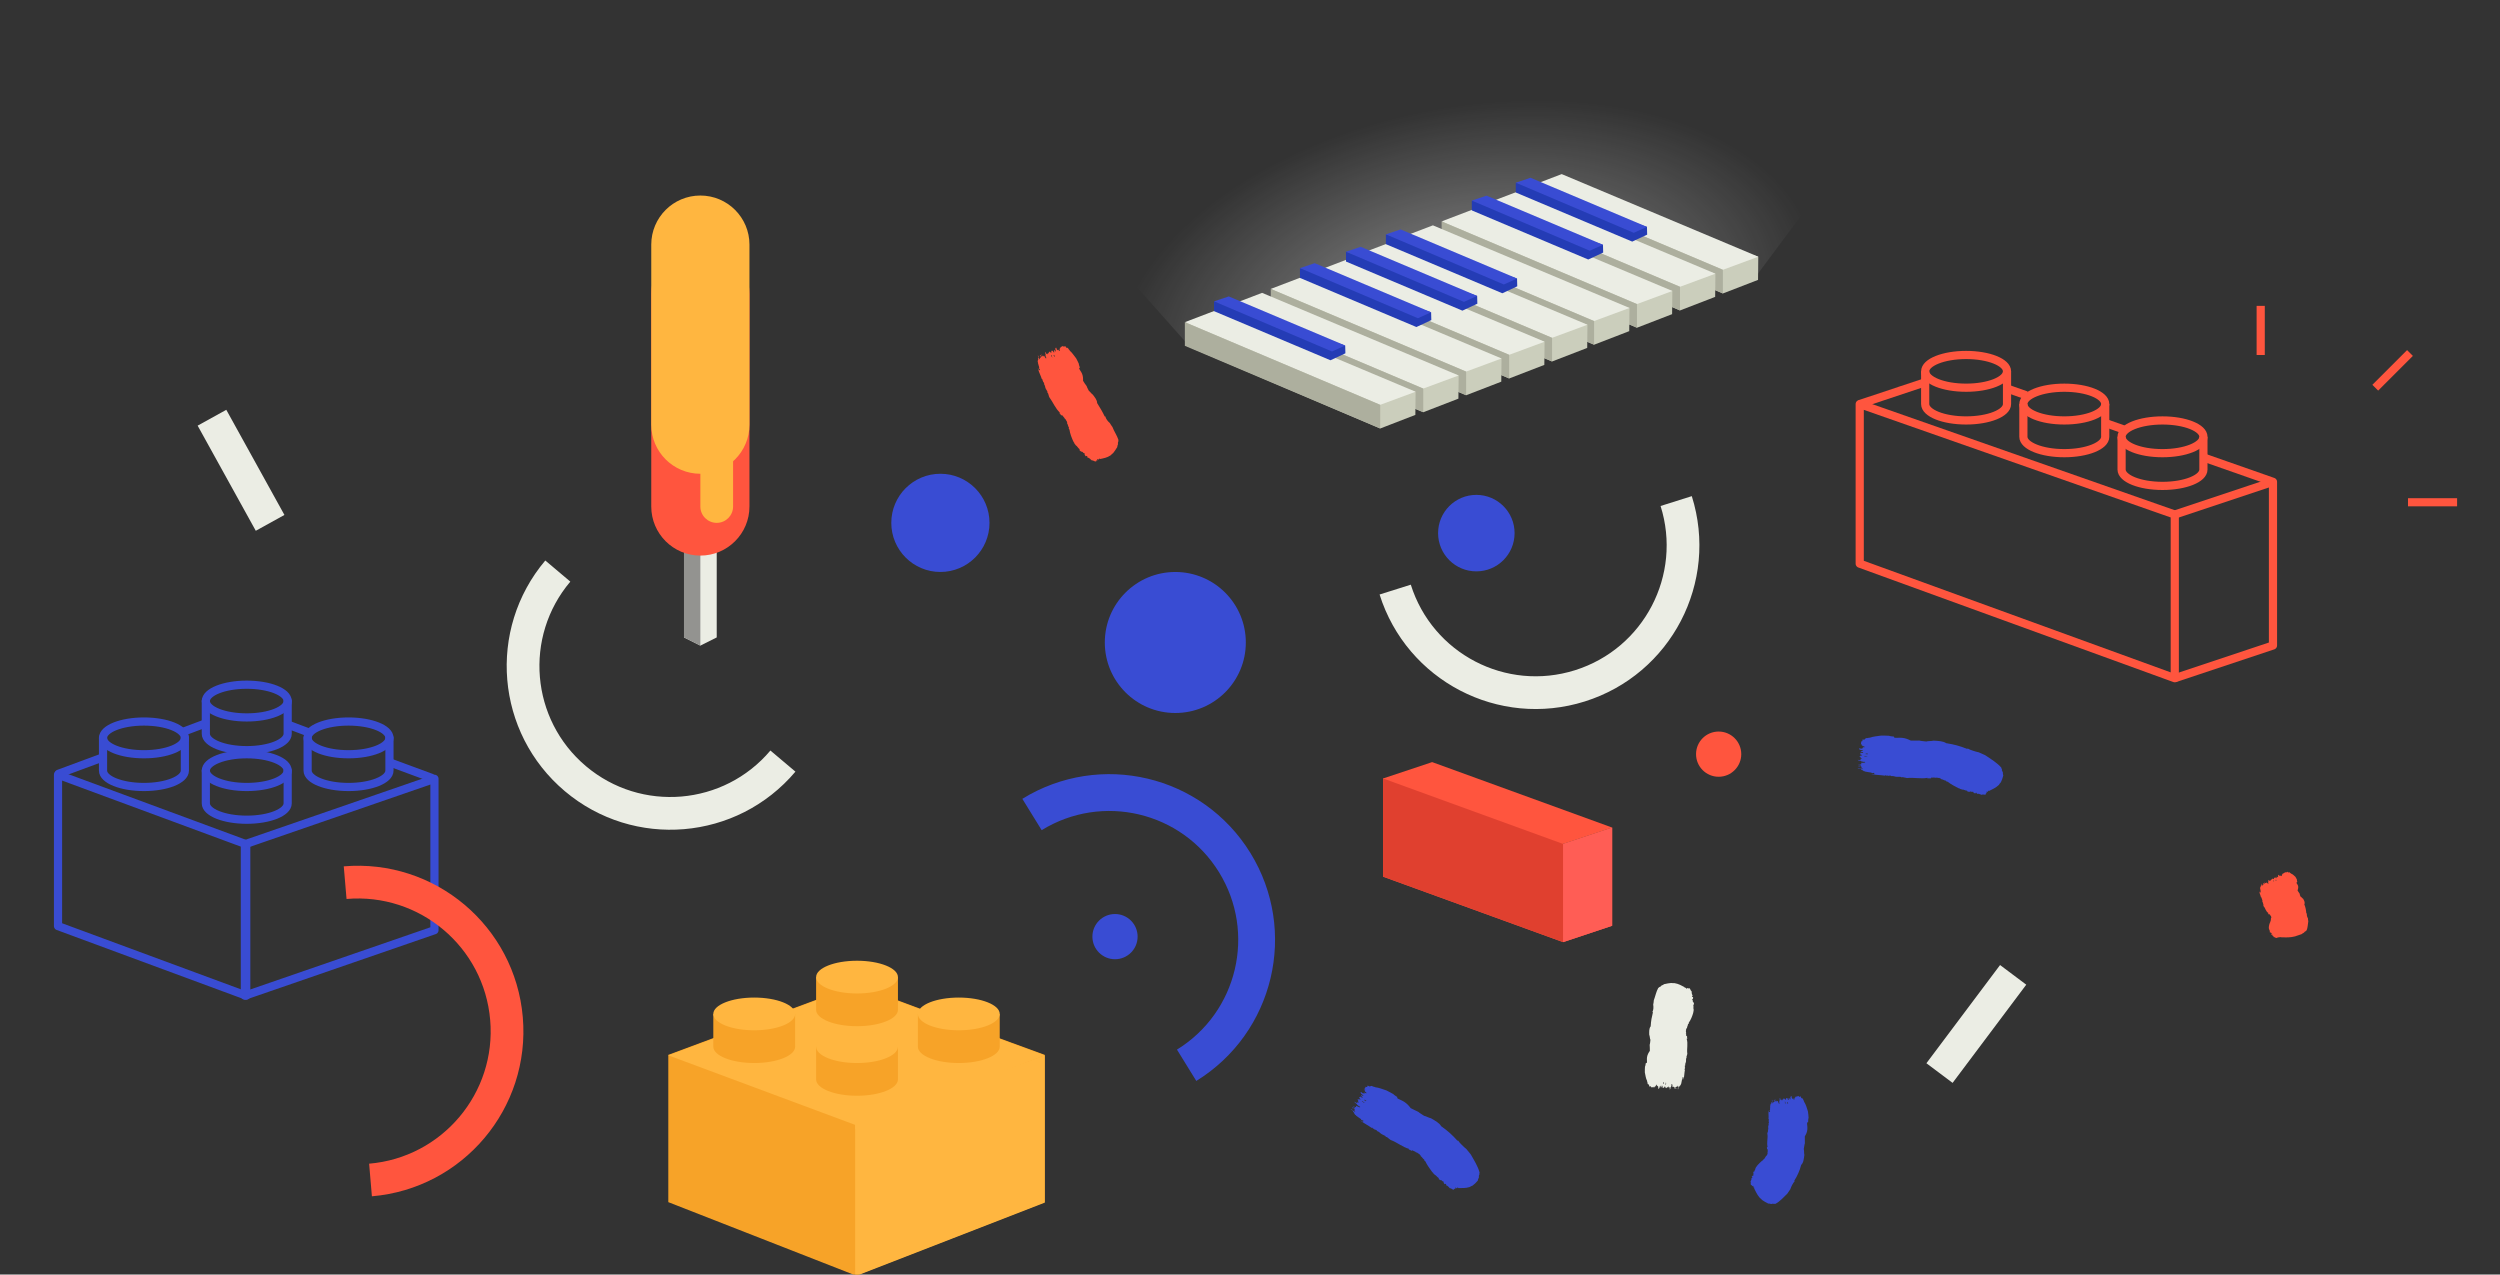 <?xml version="1.0" encoding="utf-8"?>
<!-- Generator: Adobe Illustrator 16.0.0, SVG Export Plug-In . SVG Version: 6.00 Build 0)  -->
<!DOCTYPE svg PUBLIC "-//W3C//DTD SVG 1.1//EN" "http://www.w3.org/Graphics/SVG/1.1/DTD/svg11.dtd">
<svg version="1.1" id="Layer_1" xmlns="http://www.w3.org/2000/svg" xmlns:xlink="http://www.w3.org/1999/xlink" x="0px" y="0px"
	 width="611px" height="311.5px" viewBox="0 0 611 311.5" enable-background="new 0 0 611 311.5" xml:space="preserve">
<rect x="0" y="0" width="611" height="311.5" fill="#333333" stroke="none"/>
<radialGradient id="SVGID_1_" cx="42.474" cy="232.482" r="97.267" gradientTransform="matrix(0.981 -0.192 -0.114 -0.582 343.172 221.071)" gradientUnits="userSpaceOnUse">
	<stop  offset="0.129" style="stop-color:#FFFFFF;stop-opacity:0.4"/>
	<stop  offset="0.892" style="stop-color:#FFFFFF;stop-opacity:0"/>
</radialGradient>
<path fill="url(#SVGID_1_)" d="M254.661,44.027l35.5,40l139-16.5l32-43C461.161,24.527,339.161-41.973,254.661,44.027z"/>
<rect x="72.716" y="89.788" display="none" fill="none" stroke="#394CD3" stroke-width="2" stroke-miterlimit="10" width="407.998" height="239.728"/>
<circle fill="#394CD3" cx="229.833" cy="127.788" r="12"/>
<circle fill="#394CD3" cx="272.508" cy="228.912" r="5.525"/>
<circle fill="#FF553E" cx="420.039" cy="184.315" r="5.525"/>
<path fill="none" stroke="#EBEDE4" stroke-width="8" stroke-miterlimit="10" d="M191.345,186.009
	c-12.824,15.192-35.539,17.111-50.731,4.289c-15.191-12.826-17.111-35.541-4.287-50.732"/>
<path fill="none" stroke="#394CD3" stroke-width="9" stroke-linejoin="round" stroke-miterlimit="10" d="M252.222,199.063
	c16.925-10.437,39.104-5.177,49.539,11.75c10.438,16.924,5.177,39.104-11.749,49.54"/>
<path fill="none" stroke="#EBEDE4" stroke-width="8" stroke-miterlimit="10" d="M409.66,122.46
	c5.979,18.963-4.556,39.183-23.521,45.155c-18.963,5.977-39.183-4.555-45.155-23.519"/>
<line fill="none" stroke="#EBEDE4" stroke-width="8" stroke-miterlimit="10" x1="51.806" y1="102.091" x2="66.014" y2="127.788"/>
<line fill="none" stroke="#EBEDE4" stroke-width="8" stroke-miterlimit="10" x1="474.015" y1="262.256" x2="492.015" y2="238.254"/>
<circle fill="#394CD3" cx="360.817" cy="130.295" r="9.348"/>
<circle fill="#394CD3" cx="287.247" cy="157.024" r="17.232"/>
<g>
	<g>
		<g>
			<path fill="#FF553E" d="M265.33,111.509c0.195,0.001,0.176-0.149,0.355-0.046c0.104,0.108,0.035,0.228,0.066,0.339
				c0.432,0.053,0.771,0.449,1.071,0.713c0.355-0.067,0.655,0.305,1.003,0.283c-0.144-0.2,0.06,0.018,0.121-0.047
				c-0.001-0.091-0.029-0.178-0.004-0.269c0.104,0.093,0.219,0.081,0.353-0.063c-0.092-0.068-0.234-0.064-0.122-0.221
				c0.171-0.04,0.313,0.122,0.476,0.155c-0.047-0.085-0.129-0.167-0.004-0.268c0.067,0.142,0.188-0.101,0.253,0.095
				c0.845-0.198,1.66-0.303,2.531-0.893c0.22-0.251,0.42-0.38,0.626-0.56c0.314-0.391,0.684-0.921,0.838-1.213
				c0.03-0.063,0.104-0.124,0.142-0.202c0.047-0.11,0.033-0.267,0.063-0.371c0.038-0.136,0.12-0.257,0.14-0.38
				c-0.059-0.147,0.035-0.316-0.021-0.463c0.143-0.093,0.028-0.147,0.113-0.23c-0.015-0.104-0.05-0.206,0.027-0.322
				c-0.342-1.088-1.063-2.082-1.479-3.191c-0.273-0.348-0.396-0.571-0.634-0.962c-0.482-0.389-0.998-1.063-1.104-1.616
				c-0.044-0.051-0.145,0.063-0.172-0.032c-0.546-1.151-1.055-1.986-1.839-3.25c0.021-0.701-0.56-1.395-1.036-2.029
				c-0.386-0.253-0.646-0.741-0.966-0.931c-0.171-0.369-0.395-0.678-0.556-1.179c-0.375-0.439-0.569-0.83-0.877-1.298
				c0.025-0.55,0.001-1.14-0.253-1.742c-0.269-0.642-0.618-0.889-0.713-1.337c0.104-0.043,0.098-0.104,0.194-0.147
				c-0.085-0.309-0.266-0.631-0.257-0.924c-0.247-0.569-0.355-0.741-0.661-1.338c-0.451-0.514-0.92-1.341-1.533-1.841
				c-0.103-0.275-0.332-0.306-0.414-0.613c-0.064,0.021-0.09-0.038-0.109-0.099c-0.122-0.002-0.232-0.023-0.351-0.041
				c-0.079-0.135-0.194-0.198-0.244-0.392c-0.154-0.038-0.175,0.086-0.255,0.167c-0.098-0.077-0.271-0.01-0.297-0.216
				c-0.135,0.126-0.36,0.232-0.545,0.25c0.042,0.109,0.088,0.219-0.066,0.283c0.062-0.104-0.064-0.204-0.17-0.225
				c0.088,0.118-0.03,0.189,0.078,0.313c-0.189,0.044-0.063,0.159-0.159,0.227c0.099,0.172,0.155,0.333-0.064,0.433
				c-0.094-0.109-0.096-0.391-0.244-0.391c0.061,0.088,0.061,0.161-0.033,0.217c-0.084-0.102-0.215-0.111-0.297-0.216
				c-0.151-0.168-0.027-0.396-0.209-0.455c-0.312,0.104-0.063,0.333-0.176,0.479c0.14,0.032,0.002,0.091,0.097,0.208
				c-0.02,0.096,0.104,0.222-0.067,0.282c-0.059-0.046-0.034-0.244-0.147-0.183c-0.062-0.066-0.041-0.283-0.204-0.156
				c-0.063,0.171,0.122,0.471,0.12,0.548c-0.028-0.104-0.181,0.025-0.224-0.049c-0.073-0.035-0.151-0.311-0.137-0.439
				c-0.164,0.103-0.164,0.272-0.257,0.02c-0.323,0.149-0.009,0.443-0.246,0.613c-0.027-0.176-0.155-0.167-0.204-0.308
				c-0.205,0.088-0.165,0.003-0.188-0.115c-0.186,0.117-0.034,0.545-0.341,0.407c0.126,0.152,0.037,0.257-0.028,0.366
				c-0.072-0.071-0.06-0.305-0.188-0.267c0.02,0.055,0.027,0.104-0.07,0.135c-0.182-0.043-0.317-0.32-0.302-0.516
				c-0.255,0.167,0.017,0.449,0.048,0.683c-0.063,0.034-0.123,0.07-0.068,0.133c0.021,0.283,0.104,0.351,0.155,0.63
				c0.067-0.022,0.151-0.078,0.185-0.034c-0.231,0.035-0.053,0.163-0.232,0.208c-0.159-0.225-0.296-0.335-0.451-0.695
				c-0.132-0.048-0.069,0.231-0.309,0.191c-0.027-0.104-0.082-0.154-0.149-0.183c-0.144-0.096,0.014-0.392-0.188-0.267
				c0.065,0.188,0.254,0.403,0.046,0.531c-0.183-0.046-0.179-0.438-0.395-0.423c0.087,0.086-0.161,0.281,0.063,0.273
				c-0.021-0.044-0.021-0.117,0.033-0.066c0.156,0.097,0.105,0.334,0.117,0.396c-0.067,0.061-0.306,0.081-0.254,0.167
				c0.076-0.029,0.104,0.079-0.018,0.106c0.021,0.065,0.089,0.146,0.021,0.19c-0.001-0.111-0.313-0.019-0.147-0.184l-0.152-0.332
				c-0.021-0.055,0.044-0.089-0.004-0.146c-0.069-0.071-0.057-0.306-0.188-0.268c0.104,0.197,0.051,0.358,0.193,0.564
				c-0.056,0.075-0.058,0.161-0.161,0.225l0.098,0.207c-0.228,0.124-0.058,0.335-0.177,0.482c0.027,0.073,0.069,0.124,0.131,0.141
				c-0.063,0.035-0.121,0.072-0.069,0.133c0.168,0.482,0.178,0.771,0.332,1.153c0.023,0.068-0.124,0.097-0.054,0.175
				c0.047,0.199,0.2,0.191,0.245,0.392c-0.218,0.019-0.162,0.081-0.232,0.208c-0.063-0.138-0.204-0.554-0.307-0.663
				c0.163,0.847,0.694,1.813,0.978,2.714c0.074-0.011,0.146-0.015,0.205,0.007c-0.247,0.035,0.07,0.193-0.078,0.251
				c0.073,0.129,0.271,0.209,0.14,0.413c0.246-0.01,0.146,0.283,0.317,0.375c0.042,0.085-0.119,0.128-0.021,0.226
				c0.241,0.318,0.234,0.665,0.307,0.864c0.113,0.353,0.365,0.619,0.493,0.923c0.034,0.082-0.021,0.176,0.008,0.268
				c0.021,0.063,0.14,0.121,0.165,0.183c0.146,0.339,0.149,0.646,0.293,0.925c0.949,1.298,1.46,2.727,2.578,3.758
				c-0.092,0.052-0.113,0.111-0.105,0.177c0.303,0.021,0.258,0.68,0.709,0.464c0.014,0.266,0.4,0.343,0.42,0.645
				c0.063-0.031,0.143-0.099,0.179-0.057c-0.057,0.044-0.146,0.084-0.126,0.137c0.152-0.021,0.184,0.327,0.359,0.225
				c-0.175,0.06,0.082,0.229,0.08,0.233c0.027,0.1,0.026,0.218,0.186,0.281c-0.024,0.123,0.026,0.254,0.106,0.388
				c0.021,0.053-0.015,0.101-0.047,0.147c0.224,0.212,0.259,0.854,0.479,1.065c-0.122,0.065,0.021,0.154-0.065,0.225l0.171,0.233
				c0.127,0.965,0.581,2.146,1.008,3.021l0.176,0.238c0.033,0.054-0.021,0.104,0.039,0.154c0.119,0.178,0.267,0.34,0.397,0.508
				c0.043,0.048,0.104,0.007,0.144,0.078c0.231,0.271,0.451,0.611,0.707,0.772c0.024,0.113-0.05,0.229,0.051,0.344
				c0.229,0.229,0.479,0.345,0.75,0.349c-0.063,0.063,0.033,0.129,0.08,0.191c0.126,0.067,0.598,0.224,0.349,0.422
				c-0.021-0.021-0.073-0.013-0.048,0.039C265.133,111.108,265.205,111.333,265.33,111.509z M256.863,86.749
				c0.305-0.004,0.146,0.426,0.356,0.638C256.919,87.195,257.062,87.132,256.863,86.749z M257.583,87.171
				c0.146-0.128-0.063-0.152-0.099-0.355l0.162-0.075c0.065,0.208,0.047,0.226,0.172,0.373
				C257.715,87.182,257.664,87.151,257.583,87.171z"/>
		</g>
	</g>
</g>
<g>
	<g>
		<g>
			<path fill="#FF553E" d="M555.119,228.468c0.157,0.011,0.229-0.063,0.313-0.006c0.021,0.061-0.103,0.108-0.143,0.164
				c0.309,0.049,0.347,0.262,0.434,0.401c0.316-0.003,0.341,0.191,0.627,0.218c0.004-0.104,0.033,0.014,0.12-0.009
				c0.053-0.041,0.078-0.084,0.149-0.124c0.027,0.055,0.127,0.061,0.314,0.007c-0.031-0.042-0.149-0.055,0.026-0.114
				c0.156,0,0.18,0.092,0.285,0.123c0.016-0.043-0.005-0.093,0.15-0.123c-0.024,0.071,0.208-0.022,0.146,0.071
				c0.786,0.007,1.503,0.077,2.544-0.061c0.317-0.086,0.558-0.113,0.823-0.165c0.479-0.138,1.074-0.341,1.363-0.464
				c0.059-0.023,0.156-0.043,0.229-0.076c0.102-0.051,0.177-0.139,0.26-0.188c0.104-0.063,0.238-0.114,0.32-0.181
				c0.034-0.094,0.201-0.168,0.235-0.265c0.165-0.021,0.104-0.075,0.22-0.104c0.045-0.063,0.07-0.129,0.197-0.18
				c0.308-0.705,0.273-1.479,0.417-2.234c-0.069-0.264-0.069-0.426-0.084-0.715c-0.22-0.323-0.339-0.832-0.257-1.18
				c-0.021-0.036-0.15,0.03-0.144-0.031c-0.067-0.771-0.156-1.38-0.488-2.209c0.238-0.476-0.063-0.941-0.291-1.366
				c-0.271-0.153-0.401-0.442-0.646-0.542c-0.063-0.229-0.189-0.411-0.217-0.73c-0.234-0.254-0.311-0.5-0.5-0.766
				c0.139-0.363,0.23-0.759,0.122-1.131c-0.117-0.394-0.377-0.513-0.387-0.796c0.104-0.048,0.104-0.085,0.202-0.132
				c-0.024-0.183-0.137-0.353-0.08-0.539c-0.134-0.315-0.201-0.404-0.382-0.728c-0.317-0.257-0.613-0.644-1.097-0.804
				c-0.049-0.144-0.254-0.106-0.28-0.274c-0.063,0.026-0.073-0.004-0.086-0.033c-0.107,0.022-0.208,0.04-0.31,0.056
				c-0.054-0.063-0.147-0.075-0.162-0.18c-0.135,0.013-0.17,0.092-0.255,0.157c-0.075-0.022-0.243,0.058-0.235-0.063
				c-0.141,0.106-0.363,0.225-0.531,0.274c0.021,0.059,0.046,0.113-0.104,0.188c0.069-0.077-0.027-0.107-0.118-0.097
				c0.063,0.052-0.058,0.123,0.021,0.173c-0.183,0.069-0.082,0.11-0.183,0.173c0.063,0.081,0.092,0.165-0.127,0.276
				c-0.063-0.046-0.021-0.216-0.161-0.183c0.04,0.038,0.028,0.086-0.063,0.142c-0.063-0.041-0.179-0.021-0.235-0.063
				c-0.111-0.063,0.035-0.23-0.118-0.229c-0.298,0.135-0.107,0.217-0.229,0.332c0.119-0.014-0.016,0.055,0.054,0.104
				c-0.029,0.063,0.063,0.111-0.104,0.188c-0.045-0.02,0.009-0.143-0.105-0.076c-0.044-0.026,0.007-0.162-0.16-0.049
				c-0.086,0.118,0.038,0.258,0.023,0.305c-0.01-0.058-0.166,0.059-0.192,0.021c-0.062-0.004-0.09-0.15-0.056-0.233
				c-0.165,0.102-0.191,0.203-0.234,0.069c-0.315,0.166-0.076,0.271-0.315,0.429c0-0.103-0.114-0.063-0.142-0.14
				c-0.199,0.103-0.146,0.039-0.146-0.026c-0.188,0.112-0.116,0.339-0.371,0.326c0.091,0.063-0.009,0.146-0.084,0.229
				c-0.059-0.025-0.006-0.172-0.129-0.117c0.007,0.027,0.01,0.061-0.087,0.1c-0.156,0.016-0.238-0.121-0.192-0.242
				c-0.257,0.16-0.058,0.271-0.063,0.398c-0.063,0.037-0.122,0.07-0.086,0.1c-0.021,0.167,0.039,0.188,0.048,0.346
				c0.063-0.028,0.147-0.082,0.172-0.063c-0.22,0.072-0.071,0.109-0.243,0.18c-0.109-0.102-0.22-0.135-0.304-0.315
				c-0.11,0-0.103,0.155-0.311,0.188c-0.009-0.059-0.051-0.074-0.107-0.076c-0.112-0.022,0.071-0.237-0.13-0.116
				c0.032,0.103,0.168,0.188-0.039,0.313c-0.154,0.014-0.094-0.228-0.29-0.166c0.063,0.03-0.188,0.207,0.015,0.149
				c-0.018-0.021-0.002-0.063,0.043-0.05c0.126,0.022,0.045,0.179,0.044,0.216c-0.071,0.055-0.288,0.117-0.256,0.158
				c0.074-0.035,0.084,0.023-0.031,0.068c0.008,0.036,0.062,0.065-0.01,0.108c0.017-0.065-0.28,0.063-0.107-0.074l-0.087-0.165
				c-0.011-0.028,0.054-0.064,0.021-0.093c-0.058-0.024-0.008-0.17-0.133-0.114c0.065,0.095-0.012,0.204,0.092,0.297
				c-0.063,0.058-0.075,0.108-0.185,0.173l0.059,0.104c-0.228,0.127-0.104,0.218-0.232,0.332c0.016,0.037,0.046,0.061,0.097,0.058
				c-0.063,0.036-0.122,0.069-0.085,0.097c0.077,0.255,0.042,0.427,0.123,0.622c0.014,0.035-0.128,0.087-0.073,0.117
				c0.013,0.108,0.15,0.067,0.161,0.18c-0.197,0.063-0.156,0.088-0.242,0.182c-0.039-0.064-0.102-0.287-0.177-0.332
				c0.033,0.479,0.313,0.934,0.396,1.403c0.064-0.021,0.132-0.04,0.182-0.04c-0.228,0.073,0.028,0.098-0.116,0.165
				c0.041,0.063,0.204,0.063,0.046,0.214c0.226-0.062,0.077,0.135,0.218,0.15c0.021,0.042-0.134,0.104-0.063,0.141
				c0.161,0.137,0.078,0.336,0.085,0.438c0.02,0.18,0.17,0.28,0.207,0.434c0.011,0.039-0.063,0.104-0.061,0.15
				c0.003,0.028,0.093,0.041,0.101,0.069c0.043,0.166-0.026,0.342,0.027,0.474c0.538,0.553,0.515,1.299,1.222,1.71
				c-0.096,0.041-0.134,0.078-0.146,0.111c0.271-0.028-0.005,0.347,0.459,0.172c-0.086,0.146,0.22,0.146,0.125,0.314
				c0.063-0.021,0.152-0.067,0.175-0.052c-0.063,0.031-0.158,0.063-0.158,0.093c0.141-0.031,0.037,0.162,0.229,0.088
				c-0.174,0.053-0.015,0.119-0.019,0.123c-0.012,0.056-0.057,0.116,0.056,0.142c-0.063,0.067-0.064,0.139-0.048,0.205
				c-0.003,0.024-0.049,0.055-0.095,0.084c0.113,0.098-0.092,0.44,0.021,0.541c-0.134,0.044-0.039,0.077-0.146,0.124l0.047,0.115
				c-0.293,0.519-0.405,1.104-0.418,1.531l0.047,0.114c0.009,0.023-0.063,0.053-0.038,0.077l0.069,0.248
				c0.01,0.021,0.08,0.002,0.073,0.038c0.047,0.134,0.048,0.302,0.17,0.383c-0.039,0.056-0.158,0.109-0.143,0.168
				c0.067,0.109,0.209,0.172,0.428,0.18c-0.084,0.029-0.039,0.063-0.034,0.095c0.064,0.034,0.367,0.125,0.061,0.211
				c-0.002-0.011-0.053-0.008-0.058,0.021C555.166,228.274,555.11,228.383,555.119,228.468z M555.574,215.172
				c0.276-0.067,0.068,0.228,0.228,0.308C555.559,215.429,555.695,215.361,555.574,215.172z M556.163,215.263
				c0.154-0.11-0.032-0.077-0.034-0.192l0.16-0.082c0.028,0.108,0.008,0.125,0.102,0.188
				C556.28,215.24,556.238,215.233,556.163,215.263z"/>
		</g>
	</g>
</g>
<g>
	<g>
		<g>
			<path fill="#394CD3" d="M428.109,287.608c0.079,0.147,0.197,0.127,0.183,0.27c-0.056,0.082-0.18,0.029-0.263,0.059
				c0.116,0.322-0.096,0.59-0.206,0.826c0.188,0.289-0.038,0.515,0.077,0.793c0.129-0.107,0.003,0.045,0.074,0.1
				c0.074,0.002,0.143-0.02,0.227,0.005c-0.051,0.081-0.008,0.18,0.152,0.289c0.035-0.072-0.012-0.189,0.154-0.097
				c0.082,0.14-0.021,0.256-0.006,0.389c0.063-0.036,0.108-0.104,0.229,0.002c-0.104,0.06,0.137,0.16-0.018,0.211
				c0.394,0.718,0.661,1.448,1.347,2.261c0.265,0.197,0.416,0.387,0.612,0.576c0.404,0.287,0.954,0.609,1.255,0.734
				c0.062,0.026,0.133,0.096,0.211,0.121c0.11,0.036,0.261,0.004,0.366,0.021c0.139,0.021,0.268,0.092,0.391,0.092
				c0.139-0.078,0.315-0.014,0.458-0.094c0.105,0.127,0.148,0.006,0.244,0.077c0.104-0.032,0.202-0.088,0.33-0.028
				c1.06-0.563,1.984-1.588,2.899-2.494c0.262-0.424,0.44-0.646,0.727-1.071c0.212-0.663,0.638-1.499,1.046-1.944
				c0.023-0.067-0.127-0.095-0.057-0.179c0.385-0.599,0.682-1.158,0.946-1.767c0.288-0.604,0.508-1.265,0.721-2.063
				c0.577-0.52,0.649-1.551,0.776-2.428c-0.129-0.488-0.021-1.086-0.147-1.461c0.113-0.434,0.101-0.842,0.27-1.389
				c-0.04-0.623,0.028-1.093-0.017-1.688c0.299-0.482,0.588-1.062,0.626-1.767c0.049-0.748-0.127-1.154-0.05-1.636
				c0.111,0.005,0.13-0.062,0.234-0.062c0.039-0.345-0.005-0.745,0.111-1.04c-0.012-0.688-0.079-0.896-0.162-1.625
				c-0.229-0.7-0.488-1.697-0.949-2.364c-0.024-0.316-0.241-0.378-0.243-0.661c-0.068,0.011-0.076-0.05-0.082-0.104
				c-0.117-0.023-0.223-0.063-0.326-0.102c-0.044-0.132-0.142-0.21-0.14-0.386c-0.141-0.063-0.188,0.043-0.286,0.103
				c-0.073-0.086-0.259-0.062-0.23-0.242c-0.159,0.086-0.406,0.136-0.588,0.117c0.014,0.104,0.027,0.207-0.138,0.231
				c0.084-0.082-0.015-0.188-0.105-0.227c0.055,0.119-0.077,0.16-0.004,0.289c-0.194,0.004-0.103,0.127-0.211,0.166
				c0.054,0.168,0.067,0.316-0.173,0.362c-0.063-0.11,0.008-0.354-0.139-0.386c0.033,0.087,0.018,0.151-0.087,0.186
				c-0.058-0.104-0.181-0.14-0.229-0.242c-0.105-0.174,0.07-0.354-0.089-0.438c-0.323,0.033-0.146,0.277-0.289,0.391
				c0.125,0.055-0.021,0.077,0.04,0.195c-0.041,0.08,0.044,0.214-0.138,0.234c-0.045-0.052,0.025-0.22-0.101-0.188
				c-0.04-0.067,0.03-0.256-0.157-0.176c-0.104,0.14,0,0.437-0.021,0.5c-0.001-0.096-0.18-0.01-0.199-0.084
				c-0.063-0.044-0.068-0.298-0.021-0.406c-0.186,0.058-0.229,0.206-0.25-0.03c-0.354,0.067-0.119,0.386-0.392,0.489
				c0.015-0.157-0.11-0.178-0.123-0.308c-0.22,0.039-0.16-0.027-0.148-0.136c-0.207,0.067-0.171,0.47-0.432,0.293
				c0.084,0.156-0.027,0.229-0.121,0.313c-0.051-0.073,0.021-0.272-0.113-0.268c0.004,0.05,0.002,0.097-0.104,0.104
				c-0.164-0.069-0.229-0.339-0.161-0.505c-0.288,0.102-0.101,0.396-0.124,0.604c-0.068,0.019-0.138,0.039-0.104,0.103
				c-0.053,0.251,0.012,0.323-0.006,0.579c0.068-0.008,0.165-0.04,0.186,0.004c-0.232-0.012-0.093,0.135-0.276,0.142
				c-0.099-0.229-0.2-0.349-0.263-0.689c-0.114-0.063-0.127,0.189-0.347,0.109c0-0.098-0.039-0.149-0.1-0.188
				c-0.113-0.106,0.107-0.339-0.114-0.268c0.02,0.178,0.145,0.397-0.088,0.473c-0.163-0.072-0.063-0.416-0.271-0.438
				c0.063,0.09-0.227,0.215-0.012,0.25c-0.012-0.043,0.007-0.106,0.052-0.056c0.126,0.113,0.021,0.313,0.015,0.369
				c-0.081,0.039-0.313,0.019-0.285,0.103c0.081-0.017,0.081,0.088-0.044,0.09c0.003,0.063,0.052,0.144-0.026,0.173
				c0.026-0.102-0.297-0.072-0.099-0.188l-0.063-0.315c-0.007-0.051,0.063-0.069,0.035-0.131c-0.053-0.074,0.021-0.274-0.114-0.27
				c0.054,0.192-0.043,0.322,0.046,0.528c-0.07,0.056-0.096,0.13-0.211,0.166l0.039,0.197c-0.248,0.063-0.139,0.28-0.289,0.39
				c0.011,0.069,0.038,0.12,0.092,0.146c-0.069,0.02-0.138,0.038-0.104,0.104c0.047,0.461-0.06,0.639-0.021,0.973
				c0.003,0.059-0.146,0.057-0.104,0.123c-0.021,0.158,0.132,0.184,0.113,0.339c-0.213-0.024-0.18,0.03-0.286,0.111
				c-0.021-0.111-0.023-0.446-0.086-0.549c-0.077,0.658,0.05,1.468-0.02,2.186c0.07,0.015,0.142,0.025,0.188,0.06
				c-0.241-0.037-0.004,0.156-0.166,0.158c0.016,0.105,0.165,0.217-0.039,0.321c0.229,0.062,0.021,0.237,0.145,0.351
				c0.004,0.068-0.16,0.057-0.108,0.146c0.095,0.287-0.043,0.522-0.078,0.684c-0.063,0.271,0.039,0.525,0.015,0.771
				c-0.01,0.065-0.104,0.106-0.117,0.177c-0.011,0.05,0.066,0.126,0.063,0.179c-0.021,0.271-0.181,0.465-0.189,0.688
				c0.107,0.585,0.063,1.146,0.003,1.676c-0.031,0.541-0.084,1.058,0.063,1.607c-0.104-0.02-0.155,0.002-0.188,0.039
				c0.235,0.17-0.204,0.477,0.268,0.602c-0.167,0.14,0.069,0.383-0.11,0.537c0.064,0.021,0.168,0.029,0.168,0.07
				c-0.069-0.01-0.164-0.041-0.185-0.004c0.13,0.074-0.079,0.256,0.12,0.309c-0.169-0.069-0.089,0.154-0.095,0.156
				c-0.043,0.063-0.121,0.115-0.058,0.234c-0.104,0.037-0.153,0.127-0.188,0.229c-0.021,0.033-0.078,0.033-0.134,0.035
				c0.011,0.224-0.396,0.511-0.388,0.729c-0.13-0.053-0.087,0.072-0.197,0.044l-0.063,0.188c-0.315,0.207-0.615,0.469-0.88,0.741
				c-0.271,0.269-0.531,0.535-0.725,0.783l-0.072,0.172c-0.019,0.037-0.087,0.01-0.091,0.063c-0.052,0.125-0.12,0.24-0.181,0.36
				c-0.016,0.037,0.053,0.072,0.015,0.109c-0.094,0.202-0.245,0.405-0.239,0.61c-0.075,0.033-0.199-0.004-0.24,0.081
				c-0.071,0.188-0.051,0.378,0.07,0.579c-0.078-0.04-0.086,0.037-0.114,0.076c0.005,0.1,0.094,0.473-0.177,0.299
				c0.011-0.016-0.021-0.057-0.052-0.031C428.332,287.427,428.19,287.502,428.109,287.608z M436.202,269.229
				c0.295,0.054,0.036,0.397,0.188,0.623C436.149,269.629,436.299,269.601,436.202,269.229z M436.792,269.73
				c0.177-0.085-0.021-0.146-0.005-0.329l0.178-0.035c0.014,0.192-0.014,0.203,0.07,0.356
				C436.915,269.767,436.875,269.726,436.792,269.73z"/>
		</g>
	</g>
</g>
<g>
	<g>
		<g>
			<path fill="#EBEDE4" d="M413.808,243.701c-0.146-0.107-0.232-0.007-0.296-0.171c0-0.125,0.131-0.158,0.188-0.244
				c-0.272-0.271-0.24-0.702-0.275-1.03c-0.305-0.162-0.259-0.558-0.521-0.742c-0.038,0.199-0.03-0.043-0.119-0.043
				c-0.063,0.056-0.104,0.123-0.186,0.16c-0.012-0.112-0.104-0.176-0.297-0.166c0.019,0.099,0.123,0.181-0.063,0.205
				c-0.149-0.074-0.142-0.258-0.23-0.367c-0.025,0.076-0.024,0.175-0.185,0.158c0.047-0.123-0.206-0.052-0.116-0.201
				c-0.743-0.375-1.398-0.806-2.438-0.979c-0.332,0.021-0.564-0.021-0.84-0.04c-0.498,0.044-1.133,0.148-1.444,0.236
				c-0.063,0.018-0.163,0.011-0.241,0.039c-0.109,0.039-0.209,0.146-0.305,0.193c-0.122,0.063-0.27,0.088-0.363,0.153
				c-0.063,0.131-0.245,0.183-0.31,0.313c-0.162-0.028-0.121,0.074-0.241,0.074c-0.063,0.076-0.106,0.166-0.243,0.192
				c-0.513,0.924-0.722,2.043-1.094,3.047c-0.019,0.402-0.066,0.631-0.146,1.039c0.105,0.56,0.074,1.324-0.184,1.785
				c0.002,0.063,0.149,0.037,0.113,0.123c-0.279,1.139-0.473,2.043-0.543,3.4c-0.429,0.506-0.365,1.338-0.354,2.064
				c0.18,0.403,0.129,0.928,0.294,1.244c-0.063,0.379-0.044,0.737-0.188,1.218c0.071,0.54,0.014,0.95,0.042,1.476
				c-0.309,0.428-0.589,0.92-0.685,1.531c-0.097,0.648,0.058,1.021-0.065,1.426c-0.111-0.014-0.135,0.043-0.239,0.034
				c-0.067,0.288-0.062,0.634-0.2,0.87c-0.044,0.578-0.024,0.771-0.033,1.396c0.149,0.639,0.217,1.455,0.553,2.08
				c-0.028,0.254,0.166,0.365,0.104,0.64c0.068,0.009,0.063,0.063,0.058,0.121c0.107,0.048,0.199,0.106,0.297,0.165
				c0.015,0.136,0.091,0.229,0.052,0.398c0.123,0.088,0.191-0.002,0.302-0.033c0.054,0.098,0.238,0.107,0.173,0.281
				c0.177-0.05,0.429-0.044,0.604,0.016c0.009-0.104,0.017-0.205,0.186-0.195c-0.102,0.062-0.029,0.188,0.056,0.24
				c-0.024-0.127,0.11-0.141,0.064-0.277c0.19,0.039,0.127-0.102,0.242-0.112c-0.016-0.174,0.004-0.32,0.248-0.313
				c0.034,0.122-0.085,0.342,0.051,0.398c-0.017-0.094,0.02-0.148,0.123-0.155c0.032,0.108,0.146,0.169,0.175,0.28
				c0.063,0.188-0.146,0.32-0.012,0.438c0.323,0.037,0.204-0.234,0.366-0.312c-0.108-0.078,0.038-0.07,0.006-0.198
				c0.059-0.067,0.003-0.214,0.186-0.194c0.031,0.06-0.074,0.204,0.058,0.2c0.022,0.075-0.088,0.237,0.113,0.2
				c0.136-0.107,0.098-0.414,0.132-0.478c-0.021,0.095,0.174,0.05,0.18,0.123c0.052,0.06,0.002,0.304-0.068,0.396
				c0.191-0.017,0.27-0.15,0.236,0.085c0.355,0.007,0.202-0.347,0.489-0.39c-0.052,0.147,0.066,0.19,0.053,0.318
				c0.224,0.011,0.147,0.063,0.115,0.161c0.22-0.021,0.271-0.413,0.482-0.188c-0.047-0.168,0.079-0.216,0.188-0.273
				c0.031,0.083-0.081,0.26,0.054,0.279c0.008-0.049,0.021-0.095,0.121-0.076c0.146,0.104,0.146,0.373,0.049,0.519
				c0.302-0.031,0.184-0.355,0.253-0.553c0.072-0.002,0.145-0.008,0.122-0.076c0.104-0.229,0.063-0.313,0.133-0.555
				c-0.068-0.009-0.17,0.004-0.18-0.043c0.227,0.063,0.118-0.107,0.303-0.074c0.045,0.237,0.12,0.377,0.104,0.719
				c0.099,0.092,0.165-0.15,0.357-0.027c-0.021,0.092,0.009,0.148,0.06,0.198c0.087,0.13-0.185,0.302,0.053,0.278
				c0.021-0.175-0.052-0.414,0.189-0.435c0.145,0.104-0.031,0.412,0.169,0.479c-0.041-0.101,0.269-0.157,0.063-0.234
				c0.002,0.041-0.029,0.102-0.063,0.036c-0.1-0.136,0.051-0.304,0.067-0.354c0.089-0.021,0.312,0.054,0.303-0.033
				c-0.083-0.005-0.063-0.103,0.063-0.078c0.013-0.06-0.02-0.146,0.063-0.154c-0.05,0.088,0.271,0.133,0.056,0.196l-0.009,0.318
				c-0.004,0.051-0.077,0.054-0.063,0.117c0.032,0.084-0.079,0.261,0.056,0.278c-0.012-0.192,0.11-0.3,0.07-0.517
				c0.081-0.039,0.12-0.104,0.243-0.115l0.004-0.195c0.257-0.013,0.195-0.24,0.366-0.313c0.008-0.068-0.012-0.124-0.057-0.161
				c0.071-0.002,0.144-0.008,0.122-0.075c0.06-0.44,0.177-0.67,0.203-1.028c0.008-0.063,0.152-0.027,0.123-0.115
				c0.047-0.174-0.098-0.229-0.052-0.4c0.202,0.07,0.183,0,0.303-0.069c0,0.131-0.06,0.511-0.017,0.638
				c0.211-0.744,0.191-1.646,0.355-2.42c-0.069-0.021-0.136-0.046-0.18-0.084c0.233,0.064,0.024-0.173,0.186-0.155
				c-0.005-0.123-0.146-0.259,0.067-0.354c-0.225-0.091-0.002-0.268-0.109-0.398c0.003-0.079,0.165-0.047,0.124-0.156
				c-0.066-0.325,0.096-0.582,0.145-0.749c0.08-0.295,0.001-0.586,0.047-0.853c0.014-0.072,0.108-0.114,0.131-0.189
				c0.016-0.053-0.059-0.143-0.05-0.192c0.05-0.301,0.2-0.517,0.224-0.771c-0.179-1.313,0.23-2.484-0.162-3.693
				c0.104,0.01,0.154-0.021,0.187-0.064c-0.246-0.154,0.164-0.574-0.324-0.651c0.146-0.186-0.127-0.43,0.033-0.643
				c-0.069-0.011-0.172-0.003-0.179-0.052c0.07-0.004,0.17,0.019,0.183-0.028c-0.139-0.063,0.043-0.313-0.162-0.331
				c0.178,0.048,0.064-0.192,0.07-0.197c0.035-0.08,0.104-0.157,0.017-0.278c0.094-0.068,0.124-0.187,0.139-0.313
				c0.016-0.045,0.067-0.062,0.124-0.074c-0.059-0.254,0.286-0.697,0.229-0.953c0.14,0.021,0.072-0.111,0.188-0.107l0.014-0.242
				c0.501-0.688,0.88-1.674,1.093-2.447l0.015-0.239c0.007-0.054,0.08-0.054,0.064-0.119l0.017-0.532
				c-0.002-0.056-0.075-0.063-0.06-0.125c-0.002-0.3,0.053-0.632-0.038-0.868c0.057-0.085,0.188-0.116,0.188-0.241
				c-0.027-0.267-0.146-0.478-0.348-0.629c0.091-0.006,0.06-0.099,0.063-0.164c-0.054-0.109-0.309-0.47,0.012-0.451
				c-0.001,0.021,0.048,0.049,0.063,0.002C413.698,244.06,413.789,243.879,413.808,243.701z M407.155,265.159
				c-0.274-0.114,0.053-0.391-0.044-0.638C407.297,264.788,407.142,264.783,407.155,265.159z M406.691,264.554
				c-0.19,0.043-0.017,0.146-0.068,0.313l-0.18-0.004c0.027-0.188,0.057-0.192,0.009-0.354
				C406.576,264.493,406.609,264.538,406.691,264.554z"/>
		</g>
	</g>
</g>
<g>
	<g>
		<g>
			<path fill="#394CD3" d="M353.052,289.406c0.189-0.005,0.188-0.148,0.352-0.052c0.083,0.107,0.005,0.221,0.02,0.329
				c0.395,0.06,0.658,0.456,0.912,0.721c0.366-0.044,0.58,0.339,0.905,0.372c-0.094-0.211,0.051,0.021,0.124-0.024
				c0.02-0.086,0.009-0.175,0.054-0.259c0.077,0.104,0.191,0.111,0.352-0.006c-0.073-0.084-0.215-0.104-0.074-0.233
				c0.171-0.013,0.274,0.172,0.427,0.23c-0.026-0.092-0.091-0.188,0.051-0.263c0.04,0.148,0.203-0.063,0.229,0.141
				c0.865-0.033,1.728,0.078,2.752-0.242c0.271-0.188,0.508-0.256,0.758-0.37c0.397-0.3,0.866-0.74,1.065-1.011
				c0.039-0.057,0.133-0.098,0.177-0.172c0.063-0.104,0.061-0.291,0.103-0.401c0.054-0.144,0.153-0.25,0.184-0.39
				c-0.059-0.201,0.057-0.363-0.002-0.565c0.159-0.052,0.036-0.168,0.139-0.23c-0.015-0.137-0.053-0.276,0.038-0.391
				c-0.395-1.496-1.354-3.052-2.189-4.488c-0.392-0.477-0.631-0.768-1.066-1.303c-0.355-0.271-0.748-0.627-1.102-0.998
				c-0.364-0.347-0.688-0.709-0.891-1.035c-0.076-0.061-0.138,0.084-0.218-0.028c-1.204-1.337-2.246-2.313-3.938-3.501
				c-0.428-0.8-1.543-1.385-2.486-1.932c-0.589-0.125-1.214-0.528-1.682-0.603c-0.441-0.323-0.896-0.526-1.431-0.974
				c-0.704-0.292-1.188-0.607-1.848-0.901c-0.395-0.537-0.884-1.104-1.596-1.551c-0.755-0.479-1.276-0.555-1.723-0.92
				c0.063-0.096,0.008-0.146,0.063-0.237c-0.328-0.24-0.758-0.447-0.987-0.726c-0.698-0.403-0.931-0.504-1.688-0.896
				c-0.857-0.264-1.824-0.694-2.715-0.774c-0.282-0.178-0.507-0.073-0.813-0.312c-0.041,0.058-0.104,0.017-0.173-0.026
				c-0.106,0.063-0.226,0.106-0.34,0.153c-0.17-0.075-0.319-0.069-0.508-0.216c-0.165,0.053-0.089,0.173-0.1,0.289
				c-0.146-0.019-0.244,0.141-0.426-0.029c-0.021,0.188-0.146,0.405-0.293,0.522c0.119,0.072,0.24,0.146,0.151,0.291
				c-0.024-0.129-0.212-0.146-0.315-0.108c0.164,0.063,0.115,0.188,0.309,0.239c-0.139,0.146,0.063,0.178,0.023,0.29
				c0.217,0.102,0.392,0.212,0.269,0.424c-0.164-0.048-0.375-0.298-0.509-0.216c0.115,0.047,0.174,0.111,0.134,0.212
				c-0.148-0.043-0.272,0.02-0.425-0.03c-0.262-0.063-0.322-0.34-0.525-0.295c-0.193,0.265,0.191,0.334,0.207,0.529
				c0.146-0.047,0.068,0.079,0.239,0.133c0.057,0.097,0.258,0.144,0.149,0.291c-0.086-0.01-0.214-0.198-0.271-0.08
				c-0.104-0.026-0.249-0.231-0.299-0.028c0.068,0.188,0.462,0.354,0.518,0.426c-0.103-0.075-0.138,0.121-0.23,0.076
				c-0.091,0.01-0.364-0.191-0.447-0.317c-0.07,0.181,0.06,0.336-0.214,0.153c-0.175,0.313,0.324,0.403,0.243,0.688
				c-0.156-0.144-0.267-0.063-0.411-0.162c-0.114,0.188-0.146,0.094-0.25-0.003c-0.075,0.208,0.377,0.511,0.006,0.554
				c0.227,0.067,0.226,0.211,0.246,0.348c-0.115-0.024-0.277-0.24-0.363-0.137c0.056,0.039,0.104,0.078,0.037,0.156
				c-0.192,0.063-0.521-0.111-0.651-0.296c-0.102,0.289,0.353,0.396,0.555,0.585c-0.028,0.066-0.057,0.133,0.036,0.158
				c0.229,0.243,0.354,0.258,0.611,0.479c0.042-0.059,0.075-0.151,0.137-0.131c-0.182,0.158,0.074,0.174-0.052,0.314
				c-0.311-0.115-0.512-0.142-0.921-0.378c-0.151,0.025,0.11,0.247-0.128,0.341c-0.104-0.078-0.188-0.094-0.271-0.082
				c-0.196-0.006-0.281-0.355-0.364-0.135c0.201,0.133,0.525,0.224,0.438,0.45c-0.193,0.06-0.485-0.299-0.663-0.164
				c0.144,0.029,0.067,0.342,0.259,0.215c-0.053-0.026-0.105-0.096-0.021-0.079c0.211,0.002,0.346,0.239,0.401,0.293
				c-0.019,0.091-0.208,0.237-0.101,0.289c0.046-0.07,0.151,0.013,0.065,0.104c0.064,0.049,0.188,0.078,0.161,0.158
				c-0.085-0.102-0.287,0.156-0.271-0.082l-0.385-0.215c-0.062-0.037-0.026-0.104-0.113-0.132c-0.115-0.022-0.276-0.241-0.363-0.137
				c0.241,0.117,0.313,0.295,0.596,0.397c0.008,0.099,0.069,0.177,0.024,0.291l0.238,0.134c-0.105,0.233,0.201,0.332,0.207,0.528
				c0.081,0.05,0.155,0.07,0.223,0.056c-0.029,0.065-0.058,0.131,0.037,0.157c0.51,0.343,0.757,0.595,1.193,0.854
				c0.075,0.049-0.033,0.154,0.094,0.188c0.196,0.154,0.329,0.063,0.525,0.218c-0.181,0.139-0.08,0.161-0.044,0.317
				c-0.164-0.087-0.618-0.389-0.8-0.434c0.855,0.688,1.978,1.23,2.864,1.869c0.059-0.053,0.115-0.095,0.184-0.105
				c-0.188,0.168,0.198,0.129,0.108,0.262c0.151,0.071,0.382,0.031,0.406,0.283c0.207-0.146,0.325,0.164,0.538,0.146
				c0.098,0.053-0.016,0.18,0.14,0.209c0.432,0.143,0.67,0.445,0.857,0.594c0.335,0.25,0.732,0.354,1.049,0.561
				c0.085,0.058,0.097,0.168,0.183,0.232c0.061,0.045,0.203,0.033,0.268,0.072c0.354,0.228,0.549,0.496,0.854,0.672
				c1.697,0.646,2.925,1.742,4.505,2.184c-0.058,0.086-0.047,0.148-0.007,0.207c0.299-0.115,0.589,0.51,0.896,0.13
				c0.135,0.249,0.53,0.17,0.688,0.45c0.046-0.059,0.086-0.147,0.145-0.123c-0.032,0.063-0.104,0.138-0.059,0.18
				c0.136-0.081,0.318,0.238,0.441,0.074c-0.141,0.121,0.183,0.185,0.185,0.188c0.068,0.084,0.122,0.193,0.301,0.197
				c0.024,0.129,0.132,0.233,0.263,0.334c0.039,0.045,0.023,0.104,0.015,0.156c0.298,0.127,0.582,0.723,0.879,0.848
				c-0.097,0.104,0.078,0.139,0.018,0.23c0.083,0.059,0.161,0.116,0.236,0.18c0.41,0.909,1.149,1.896,1.691,2.635l0.212,0.188
				c0.043,0.042-0.004,0.102,0.063,0.138c0.157,0.132,0.302,0.271,0.438,0.411c0.043,0.039,0.099-0.012,0.14,0.055
				c0.237,0.229,0.47,0.521,0.726,0.639c0.03,0.104-0.035,0.223,0.063,0.316c0.229,0.185,0.45,0.277,0.716,0.26
				c-0.063,0.064,0.028,0.119,0.073,0.18c0.118,0.055,0.576,0.176,0.326,0.374c-0.018-0.021-0.068-0.009-0.046,0.039
				C352.871,289.045,352.937,289.25,353.052,289.406z M332.817,269.177c0.268-0.17,0.447,0.306,0.796,0.377
				C333.201,269.547,333.279,269.412,332.817,269.177z M333.769,269.16c0.034-0.193-0.171-0.104-0.354-0.266l0.088-0.156
				c0.215,0.146,0.21,0.18,0.434,0.238C333.893,269.099,333.824,269.099,333.769,269.16z"/>
		</g>
	</g>
</g>
<g>
	<g>
		<g>
			<path fill="#394CD3" d="M482.715,193.935c0.168-0.09,0.101-0.217,0.288-0.201c0.122,0.062,0.104,0.195,0.163,0.286
				c0.375-0.122,0.794,0.114,1.139,0.235c0.311-0.201,0.673,0.047,0.979-0.067c-0.177-0.147,0.058-0.002,0.103-0.08
				c-0.021-0.084-0.068-0.158-0.067-0.253c0.117,0.059,0.222,0.014,0.312-0.161c-0.104-0.042-0.233,0.005-0.172-0.176
				c0.147-0.087,0.324,0.026,0.484,0.017c-0.064-0.065-0.164-0.127-0.071-0.256c0.104,0.116,0.154-0.146,0.27,0.023
				c0.763-0.418,1.58-0.7,2.354-1.445c0.16-0.29,0.34-0.455,0.514-0.67c0.228-0.444,0.444-1.049,0.507-1.379
				c0.013-0.066,0.071-0.146,0.08-0.231c0.011-0.123-0.074-0.288-0.089-0.404c-0.019-0.149,0.024-0.293-0.014-0.431
				c-0.139-0.153-0.109-0.35-0.254-0.506c0.122-0.117-0.04-0.166,0.021-0.271c-0.071-0.113-0.171-0.227-0.142-0.363
				c-1.019-1.165-2.567-2.129-3.962-3.042c-0.562-0.253-0.905-0.406-1.536-0.689c-0.438-0.085-0.947-0.228-1.429-0.4
				c-0.481-0.146-0.937-0.328-1.258-0.528c-0.099-0.021-0.086,0.136-0.209,0.065c-1.675-0.658-3.041-1.065-5.084-1.379
				c-0.739-0.522-1.998-0.552-3.089-0.617c-0.581,0.148-1.321,0.063-1.771,0.211c-0.542-0.094-1.038-0.072-1.714-0.232
				c-0.763,0.053-1.332-0.016-2.056,0.017c-0.593-0.307-1.281-0.598-2.117-0.68c-0.892-0.09-1.395,0.075-1.951-0.055
				c0.015-0.113-0.06-0.136-0.049-0.242c-0.402-0.069-0.879-0.063-1.208-0.209c-0.81-0.049-1.06-0.034-1.909-0.048
				c-0.889,0.146-1.944,0.189-2.777,0.515c-0.331-0.031-0.484,0.159-0.862,0.086c-0.016,0.069-0.093,0.063-0.167,0.053
				c-0.068,0.105-0.152,0.195-0.233,0.289c-0.188,0.012-0.319,0.082-0.551,0.033c-0.125,0.119-0.003,0.193,0.04,0.305
				c-0.135,0.051-0.157,0.231-0.396,0.16c0.063,0.18,0.053,0.432-0.025,0.602c0.14,0.014,0.278,0.023,0.267,0.191
				c-0.081-0.104-0.255-0.039-0.332,0.043c0.174-0.021,0.188,0.117,0.381,0.08c-0.058,0.188,0.136,0.129,0.152,0.244
				c0.235-0.006,0.438,0.021,0.427,0.264c-0.168,0.027-0.468-0.102-0.551,0.033c0.126-0.013,0.205,0.022,0.214,0.131
				c-0.153,0.025-0.236,0.14-0.396,0.16c-0.265,0.06-0.438-0.16-0.604-0.025c-0.057,0.32,0.321,0.213,0.422,0.38
				c0.109-0.106,0.099,0.04,0.273,0.013c0.093,0.063,0.294,0.015,0.266,0.193c-0.081,0.027-0.28-0.084-0.277,0.047
				c-0.104,0.021-0.322-0.1-0.275,0.105c0.146,0.14,0.566,0.109,0.648,0.148c-0.126-0.021-0.065,0.17-0.174,0.172
				c-0.077,0.05-0.414-0.01-0.545-0.086c0.019,0.192,0.202,0.274-0.121,0.233c-0.017,0.355,0.474,0.218,0.524,0.507
				c-0.204-0.06-0.27,0.062-0.441,0.039c-0.019,0.222-0.087,0.146-0.225,0.106c0.021,0.221,0.563,0.286,0.251,0.491
				c0.229-0.04,0.294,0.089,0.375,0.198c-0.115,0.03-0.357-0.091-0.391,0.042c0.066,0.01,0.132,0.021,0.104,0.125
				c-0.146,0.142-0.521,0.131-0.716,0.023c0.039,0.306,0.489,0.196,0.756,0.275c0.003,0.072,0.01,0.146,0.104,0.125
				c0.314,0.115,0.434,0.073,0.766,0.156c0.012-0.07-0.002-0.171,0.063-0.179c-0.091,0.224,0.146,0.123,0.097,0.306
				c-0.327,0.034-0.521,0.104-0.99,0.073c-0.124,0.094,0.21,0.17,0.036,0.358c-0.126-0.022-0.212,0-0.276,0.048
				c-0.181,0.082-0.411-0.191-0.388,0.041c0.237,0.028,0.569-0.031,0.596,0.209c-0.147,0.142-0.567-0.051-0.666,0.147
				c0.139-0.036,0.212,0.273,0.325,0.076c-0.062-0.002-0.142-0.035-0.055-0.063c0.188-0.092,0.416,0.063,0.49,0.084
				c0.025,0.092-0.08,0.311,0.04,0.305c0.011-0.082,0.146-0.059,0.106,0.063c0.082,0.018,0.202-0.011,0.217,0.071
				c-0.121-0.053-0.188,0.268-0.277,0.046l-0.438-0.021c-0.07-0.009-0.072-0.078-0.161-0.066c-0.116,0.029-0.357-0.092-0.387,0.042
				c0.269-0.001,0.406,0.125,0.709,0.094c0.051,0.083,0.143,0.124,0.149,0.248l0.274,0.014c0.009,0.26,0.328,0.207,0.421,0.383
				c0.095,0.01,0.171-0.008,0.223-0.052c0.002,0.072,0.012,0.146,0.104,0.126c0.604,0.076,0.94,0.192,1.451,0.231
				c0.09,0.008,0.038,0.154,0.166,0.125c0.245,0.051,0.318-0.092,0.564-0.041c-0.1,0.203,0,0.182,0.104,0.305
				c-0.188-0.004-0.729-0.067-0.906-0.028c1.07,0.229,2.316,0.225,3.396,0.396c0.026-0.068,0.063-0.134,0.113-0.177
				c-0.094,0.231,0.236,0.023,0.215,0.186c0.17-0.005,0.355-0.143,0.49,0.071c0.121-0.224,0.365,0.002,0.55-0.104
				c0.108,0.002,0.065,0.164,0.218,0.125c0.446-0.064,0.8,0.104,1.031,0.146c0.411,0.075,0.816-0.009,1.188,0.034
				c0.101,0.012,0.159,0.104,0.266,0.128c0.072,0.014,0.197-0.063,0.271-0.052c0.417,0.043,0.711,0.194,1.063,0.22
				c1.812-0.179,3.396,0.257,5.006-0.056c-0.013,0.104,0.025,0.154,0.087,0.188c0.219-0.234,0.757,0.192,0.859-0.283
				c0.229,0.163,0.551-0.084,0.813,0.1c0.018-0.068,0.013-0.172,0.069-0.174c0,0.068-0.025,0.168,0.03,0.187
				c0.084-0.134,0.395,0.071,0.43-0.131c-0.068,0.171,0.244,0.084,0.248,0.089c0.103,0.045,0.196,0.12,0.355,0.043
				c0.081,0.104,0.223,0.152,0.384,0.185c0.056,0.021,0.067,0.077,0.083,0.137c0.321-0.021,0.843,0.387,1.163,0.363
				c-0.039,0.137,0.132,0.088,0.116,0.2c0.101,0.015,0.196,0.031,0.292,0.054c0.771,0.633,1.876,1.188,2.688,1.604l0.271,0.07
				c0.058,0.02,0.041,0.092,0.119,0.094c0.196,0.047,0.39,0.105,0.572,0.174c0.058,0.017,0.081-0.053,0.146-0.014
				c0.313,0.096,0.648,0.256,0.933,0.248c0.074,0.08,0.065,0.214,0.199,0.254c0.289,0.061,0.528,0.05,0.758-0.084
				c-0.022,0.086,0.079,0.093,0.146,0.125c0.131-0.006,0.595-0.103,0.459,0.188c-0.022-0.011-0.065,0.023-0.022,0.057
				C482.39,193.691,482.539,193.847,482.715,193.935z M455.581,184.847c0.162-0.271,0.537,0.066,0.881-0.021
				C456.092,185.004,456.103,184.85,455.581,184.847z M456.428,184.405c-0.059-0.188-0.197-0.019-0.438-0.081l0.008-0.179
				c0.261,0.036,0.271,0.063,0.493,0.021C456.511,184.293,456.45,184.323,456.428,184.405z"/>
		</g>
	</g>
</g>
<g>
	<g>
		
			<ellipse fill="none" stroke="#394CD3" stroke-width="2" stroke-linecap="round" stroke-linejoin="round" stroke-miterlimit="10" cx="35.181" cy="180.34" rx="10" ry="4"/>
		<path fill="none" stroke="#394CD3" stroke-width="2" stroke-linecap="round" stroke-linejoin="round" stroke-miterlimit="10" d="
			M45.181,180.34v6.666v-1.065v2.399c0,2.209-4.479,4-10,4s-10-1.791-10-4l0,0v-1.334v-6.666"/>
	</g>
	<g>
		
			<ellipse fill="none" stroke="#394CD3" stroke-width="2" stroke-linecap="round" stroke-linejoin="round" stroke-miterlimit="10" cx="85.181" cy="180.34" rx="10" ry="4"/>
		<path fill="none" stroke="#394CD3" stroke-width="2" stroke-linecap="round" stroke-linejoin="round" stroke-miterlimit="10" d="
			M95.181,180.34v6.666v-1.065v2.399c0,2.209-4.479,4-10,4s-10-1.791-10-4l0,0v-1.334v-6.666"/>
	</g>
	<g>
		
			<ellipse fill="none" stroke="#394CD3" stroke-width="2" stroke-linecap="round" stroke-linejoin="round" stroke-miterlimit="10" cx="60.306" cy="188.34" rx="10" ry="4"/>
		<path fill="none" stroke="#394CD3" stroke-width="2" stroke-linecap="round" stroke-linejoin="round" stroke-miterlimit="10" d="
			M70.306,188.34v6.668v-1.067v2.4c0,2.209-4.479,4-10,4s-10-1.791-10-4l0,0v-1.334v-6.668"/>
	</g>
	<g>
		
			<ellipse fill="none" stroke="#394CD3" stroke-width="2" stroke-linecap="round" stroke-linejoin="round" stroke-miterlimit="10" cx="60.306" cy="171.34" rx="10" ry="4"/>
		<path fill="none" stroke="#394CD3" stroke-width="2" stroke-linecap="round" stroke-linejoin="round" stroke-miterlimit="10" d="
			M70.306,171.34v6.666v-1.065v2.399c0,2.209-4.479,4-10,4s-10-1.791-10-4l0,0v-1.334v-6.666"/>
	</g>
	
		<polygon fill="none" stroke="#394CD3" stroke-width="2" stroke-linecap="round" stroke-linejoin="round" stroke-miterlimit="10" points="
		14.181,189.34 60.181,206.34 60.181,243.341 14.181,226.341 	"/>
	<g>
		
			<line fill="none" stroke="#394CD3" stroke-width="2" stroke-linecap="round" stroke-linejoin="round" stroke-miterlimit="10" x1="95.332" y1="186.357" x2="105.431" y2="190.09"/>
		
			<line fill="none" stroke="#394CD3" stroke-width="2" stroke-linecap="round" stroke-linejoin="round" stroke-miterlimit="10" x1="71.015" y1="177.34" x2="75.539" y2="179.043"/>
	</g>
	<g>
		
			<line fill="none" stroke="#394CD3" stroke-width="2" stroke-linecap="round" stroke-linejoin="round" stroke-miterlimit="10" x1="24.715" y1="185.258" x2="14.347" y2="189.09"/>
		
			<line fill="none" stroke="#394CD3" stroke-width="2" stroke-linecap="round" stroke-linejoin="round" stroke-miterlimit="10" x1="49.681" y1="177" x2="45.036" y2="178.75"/>
	</g>
	
		<polygon fill="none" stroke="#394CD3" stroke-width="2" stroke-linecap="round" stroke-linejoin="round" stroke-miterlimit="10" points="
		106.181,190.34 59.847,206.34 59.847,243.341 106.181,227.341 	"/>
	<path fill="none" stroke="#394CD3" stroke-width="2" stroke-linecap="round" stroke-linejoin="round" stroke-miterlimit="10" d="
		M60.181,243.341"/>
	<path fill="none" stroke="#394CD3" stroke-width="2" stroke-linecap="round" stroke-linejoin="round" stroke-miterlimit="10" d="
		M69.366,193.444"/>
</g>
<g>
	<polygon fill="#F7A328" points="255.333,257.804 247.145,254.806 244.485,253.823 209.25,240.72 163.333,257.804 163.333,293.804 
		209,311.674 209,311.805 209.167,311.74 209.333,311.805 209.333,311.676 255.333,293.804 	"/>
	<g>
		<g>
			<polyline fill="#FFB640" points="209,275.922 255.333,257.922 247.145,254.924 244.485,253.94 209.25,240.838 163.333,257.922 
				209,274.922 			"/>
			<line fill="none" x1="220.167" y1="244.804" x2="224.693" y2="246.508"/>
		</g>
		<path fill="#F7A328" d="M194.333,247.804v6.666v-1.064v2.398c0,2.209-4.479,4-10,4c-5.522,0-10-1.791-10-4l0,0v-1.334v-6.666"/>
	</g>
	<g>
		<path fill="#F7A328" d="M244.333,247.804v6.666v-1.064v2.398c0,2.209-4.479,4-10,4c-5.522,0-10-1.791-10-4l0,0v-1.334v-6.666"/>
	</g>
	<g>
		<path fill="#F7A328" d="M219.458,255.804v6.666v-1.064v2.398c0,2.209-4.479,4-10,4c-5.522,0-10-1.791-10-4l0,0v-1.334v-6.666"/>
	</g>
	<g>
		<path fill="#F7A328" d="M219.458,238.804v6.666v-1.064v2.398c0,2.209-4.479,4-10,4c-5.522,0-10-1.791-10-4l0,0v-1.334v-6.666"/>
	</g>
	<ellipse fill="#FFB640" cx="184.333" cy="247.804" rx="10" ry="4"/>
	<ellipse fill="#FFB640" cx="234.333" cy="247.804" rx="10" ry="4"/>
	<ellipse fill="#FFB640" cx="209.458" cy="255.804" rx="10" ry="4"/>
	<ellipse fill="#FFB640" cx="209.458" cy="238.804" rx="10" ry="4"/>
	<g>
		<line fill="none" x1="173.869" y1="253.722" x2="163.5" y2="257.554"/>
		<line fill="none" x1="198.833" y1="244.465" x2="194.187" y2="246.213"/>
	</g>
	<polygon fill="#FFB640" points="255.333,257.922 209,274.922 209,311.921 255.333,293.922 	"/>
	<path fill="#F7A328" d="M209.333,311.805"/>
	<path fill="#F7A328" d="M218.517,260.907"/>
</g>
<g>
	<g>
		<polygon fill="#EBEDE4" points="167.167,119.788 167.167,155.788 171.167,157.788 175.167,155.788 175.167,119.788 		"/>
		<polygon fill="#939390" points="171.167,157.788 167.167,155.788 167.167,131.788 167.167,115.788 171.167,115.788 		"/>
	</g>
	<path fill="#FF553E" d="M183.167,123.788c0,6.628-5.373,12-12,12l0,0c-6.629,0-12-5.372-12-12v-52c0-6.627,5.371-12,12-12l0,0
		c6.627,0,12,5.373,12,12V123.788z"/>
	<path fill="#FFB640" d="M159.167,103.788c0,6.628,5.371,12,12,12l0,0c6.627,0,12-5.372,12-12v-44c0-6.627-5.373-12-12-12l0,0
		c-6.629,0-12,5.373-12,12V103.788z"/>
	<path fill="#FFB640" d="M179.167,123.788c0,2.209-1.791,4-4,4l0,0c-2.209,0-4-1.791-4-4v-48c0-2.209,1.791-4,4-4l0,0
		c2.209,0,4,1.791,4,4V123.788z"/>
</g>
<path fill="none" stroke="#FF553E" stroke-width="8" stroke-miterlimit="10" d="M84.355,215.722
	c20.066-1.711,37.724,13.166,39.432,33.231c1.711,20.071-13.17,37.726-33.235,39.437"/>
<g>
	<g>
		<g>
			
				<ellipse fill="none" stroke="#FF553E" stroke-width="2" stroke-linejoin="round" stroke-miterlimit="10" cx="480.515" cy="90.756" rx="10" ry="4"/>
			<path fill="none" stroke="#FF553E" stroke-width="2" stroke-linejoin="round" stroke-miterlimit="10" d="M490.515,90.756v6.666
				v-1.065v2.399c0,2.209-4.479,4-10,4c-5.522,0-10-1.791-10-4l0,0v-1.334v-6.666"/>
		</g>
		<g>
			
				<ellipse fill="none" stroke="#FF553E" stroke-width="2" stroke-linejoin="round" stroke-miterlimit="10" cx="504.515" cy="98.756" rx="10" ry="4"/>
			<path fill="none" stroke="#FF553E" stroke-width="2" stroke-linejoin="round" stroke-miterlimit="10" d="M514.515,98.756v6.666
				v-1.065v2.399c0,2.209-4.479,4-10,4c-5.522,0-10-1.791-10-4l0,0v-1.334v-6.666"/>
		</g>
		<g>
			
				<ellipse fill="none" stroke="#FF553E" stroke-width="2" stroke-linejoin="round" stroke-miterlimit="10" cx="528.515" cy="106.756" rx="10" ry="4"/>
			<path fill="none" stroke="#FF553E" stroke-width="2" stroke-linejoin="round" stroke-miterlimit="10" d="M538.515,106.756v6.666
				v-1.065v2.399c0,2.209-4.479,4-10,4c-5.522,0-10-1.791-10-4l0,0v-1.334v-6.666"/>
		</g>
		<polygon fill="none" stroke="#FF553E" stroke-width="2" stroke-linejoin="round" stroke-miterlimit="10" points="454.515,98.756 
			531.515,125.756 531.515,165.756 454.515,137.756 		"/>
		
			<line fill="none" stroke="#FF553E" stroke-width="2" stroke-linejoin="round" stroke-miterlimit="10" x1="531.515" y1="125.756" x2="555.515" y2="117.756"/>
		<polyline fill="none" stroke="#FF553E" stroke-width="2" stroke-linejoin="round" stroke-miterlimit="10" points="538.699,111.86 
			555.515,117.756 555.515,157.756 531.515,165.756 		"/>
		
			<line fill="none" stroke="#FF553E" stroke-width="2" stroke-linejoin="round" stroke-miterlimit="10" x1="514.525" y1="103.381" x2="518.997" y2="104.951"/>
		
			<line fill="none" stroke="#FF553E" stroke-width="2" stroke-linejoin="round" stroke-miterlimit="10" x1="490.304" y1="94.889" x2="495.233" y2="96.617"/>
		
			<line fill="none" stroke="#FF553E" stroke-width="2" stroke-linejoin="round" stroke-miterlimit="10" x1="454.515" y1="98.756" x2="470.205" y2="93.527"/>
	</g>
	
		<line fill="none" stroke="#FF553E" stroke-width="2" stroke-linejoin="round" stroke-miterlimit="10" x1="552.515" y1="74.756" x2="552.515" y2="86.756"/>
	
		<line fill="none" stroke="#FF553E" stroke-width="2" stroke-linejoin="round" stroke-miterlimit="10" x1="588.515" y1="122.756" x2="600.515" y2="122.756"/>
	
		<line fill="none" stroke="#FF553E" stroke-width="2" stroke-linejoin="round" stroke-miterlimit="10" x1="580.515" y1="94.756" x2="588.998" y2="86.272"/>
</g>
<g>
	<g>
		<polygon fill="#CBCEBC" points="429.664,68.405 421.074,71.724 373.694,51.519 373.694,45.734 429.724,62.739 		"/>
		<polygon fill="#EBEDE4" points="381.68,42.549 429.724,62.739 421.074,65.938 373.331,45.734 		"/>
		<polygon fill="#ADAF9E" points="421.074,65.938 421.074,71.724 373.331,51.519 373.331,45.734 		"/>
	</g>
	<g>
		<polygon fill="#CBCEBC" points="419.186,72.556 410.595,75.875 363.216,55.671 363.216,49.885 419.247,66.89 		"/>
		<polygon fill="#EBEDE4" points="371.204,46.699 419.247,66.89 410.595,70.089 362.854,49.885 		"/>
		<polygon fill="#ADAF9E" points="410.595,70.089 410.595,75.875 362.854,55.671 362.854,49.885 		"/>
	</g>
	<g>
		<polygon fill="#243CB5" points="402.567,57.348 398.915,59.05 370.457,47.046 370.457,44.646 402.516,55.448 		"/>
		<polygon fill="#394CD3" points="374.058,43.445 402.516,55.448 399.29,56.901 370.457,44.646 		"/>
	</g>
	<g>
		<polygon fill="#CBCEBC" points="408.664,76.78 400.074,80.099 352.694,59.894 352.694,54.109 408.723,71.114 		"/>
		<polygon fill="#EBEDE4" points="360.68,50.924 408.723,71.114 400.074,74.313 352.331,54.109 		"/>
		<polygon fill="#ADAF9E" points="400.074,74.313 400.074,80.099 352.331,59.894 352.331,54.109 		"/>
	</g>
	<g>
		<polygon fill="#CBCEBC" points="398.185,80.931 389.594,84.25 342.216,64.046 342.216,58.26 398.247,75.265 		"/>
		<polygon fill="#EBEDE4" points="350.204,55.074 398.247,75.265 389.594,78.464 341.854,58.26 		"/>
		<polygon fill="#ADAF9E" points="389.594,78.464 389.594,84.25 341.854,64.046 341.854,58.26 		"/>
	</g>
	<g>
		<polygon fill="#243CB5" points="391.817,61.723 388.165,63.425 359.707,51.421 359.707,49.021 391.766,59.823 		"/>
		<polygon fill="#394CD3" points="363.308,47.82 391.766,59.823 388.54,61.276 359.707,49.021 		"/>
	</g>
	<g>
		<polygon fill="#CBCEBC" points="387.914,85.03 379.324,88.349 331.944,68.144 331.944,62.359 387.973,79.364 		"/>
		<polygon fill="#EBEDE4" points="339.93,59.174 387.973,79.364 379.324,82.563 331.581,62.359 		"/>
		<polygon fill="#ADAF9E" points="379.324,82.563 379.324,88.349 331.581,68.144 331.581,62.359 		"/>
	</g>
	<g>
		<polygon fill="#CBCEBC" points="377.435,89.181 368.844,92.5 321.466,72.296 321.466,66.51 377.497,83.515 		"/>
		<polygon fill="#EBEDE4" points="329.454,63.324 377.497,83.515 368.844,86.714 321.104,66.51 		"/>
		<polygon fill="#ADAF9E" points="368.844,86.714 368.844,92.5 321.104,72.296 321.104,66.51 		"/>
	</g>
	<g>
		<polygon fill="#243CB5" points="370.817,69.973 367.165,71.675 338.707,59.671 338.707,57.271 370.766,68.073 		"/>
		<polygon fill="#394CD3" points="342.308,56.07 370.766,68.073 367.54,69.526 338.707,57.271 		"/>
	</g>
	<g>
		<polygon fill="#243CB5" points="361.067,74.223 357.415,75.925 328.957,63.921 328.957,61.521 361.016,72.323 		"/>
		<polygon fill="#394CD3" points="332.558,60.32 361.016,72.323 357.79,73.776 328.957,61.521 		"/>
	</g>
	<g>
		<polygon fill="#CBCEBC" points="366.914,93.28 358.324,96.599 310.944,76.394 310.944,70.609 366.973,87.614 		"/>
		<polygon fill="#EBEDE4" points="318.93,67.424 366.973,87.614 358.324,90.813 310.581,70.609 		"/>
		<polygon fill="#ADAF9E" points="358.324,90.813 358.324,96.599 310.581,76.394 310.581,70.609 		"/>
	</g>
	<g>
		<polygon fill="#CBCEBC" points="356.435,97.431 347.844,100.75 300.466,80.546 300.466,74.76 356.497,91.765 		"/>
		<polygon fill="#EBEDE4" points="308.454,71.574 356.497,91.765 347.844,94.964 300.104,74.76 		"/>
		<polygon fill="#ADAF9E" points="347.844,94.964 347.844,100.75 300.104,80.546 300.104,74.76 		"/>
	</g>
	<g>
		<polygon fill="#243CB5" points="349.817,78.223 346.165,79.925 317.707,67.921 317.707,65.521 349.766,76.323 		"/>
		<polygon fill="#394CD3" points="321.308,64.32 349.766,76.323 346.54,77.776 317.707,65.521 		"/>
	</g>
	<g>
		<polygon fill="#CBCEBC" points="345.914,101.405 337.324,104.724 289.944,84.519 289.944,78.734 345.973,95.739 		"/>
		<polygon fill="#EBEDE4" points="297.93,75.549 345.973,95.739 337.324,98.938 289.581,78.734 		"/>
		<polygon fill="#ADAF9E" points="337.324,98.938 337.324,104.724 289.581,84.519 289.581,78.734 		"/>
	</g>
	<g>
		<polygon fill="#243CB5" points="328.817,86.348 325.165,88.05 296.707,76.046 296.707,73.646 328.766,84.448 		"/>
		<polygon fill="#394CD3" points="300.308,72.445 328.766,84.448 325.54,85.901 296.707,73.646 		"/>
	</g>
</g>
<g>
	<polygon fill="#FF553E" points="350.014,186.256 338.014,190.256 338.014,214.256 382.014,230.256 382.014,206.256 
		394.014,202.256 	"/>
	<polygon fill="#FF553E" points="382.014,206.256 394.014,202.256 394.014,226.256 382.014,230.256 	"/>
	<polygon fill="#E0402F" points="338.014,190.256 382.014,206.256 382.014,230.256 338.014,214.256 	"/>
	<polygon fill="#FF5D55" points="382.014,206.256 394.014,202.256 394.014,226.256 382.014,230.256 	"/>
</g>
</svg>
